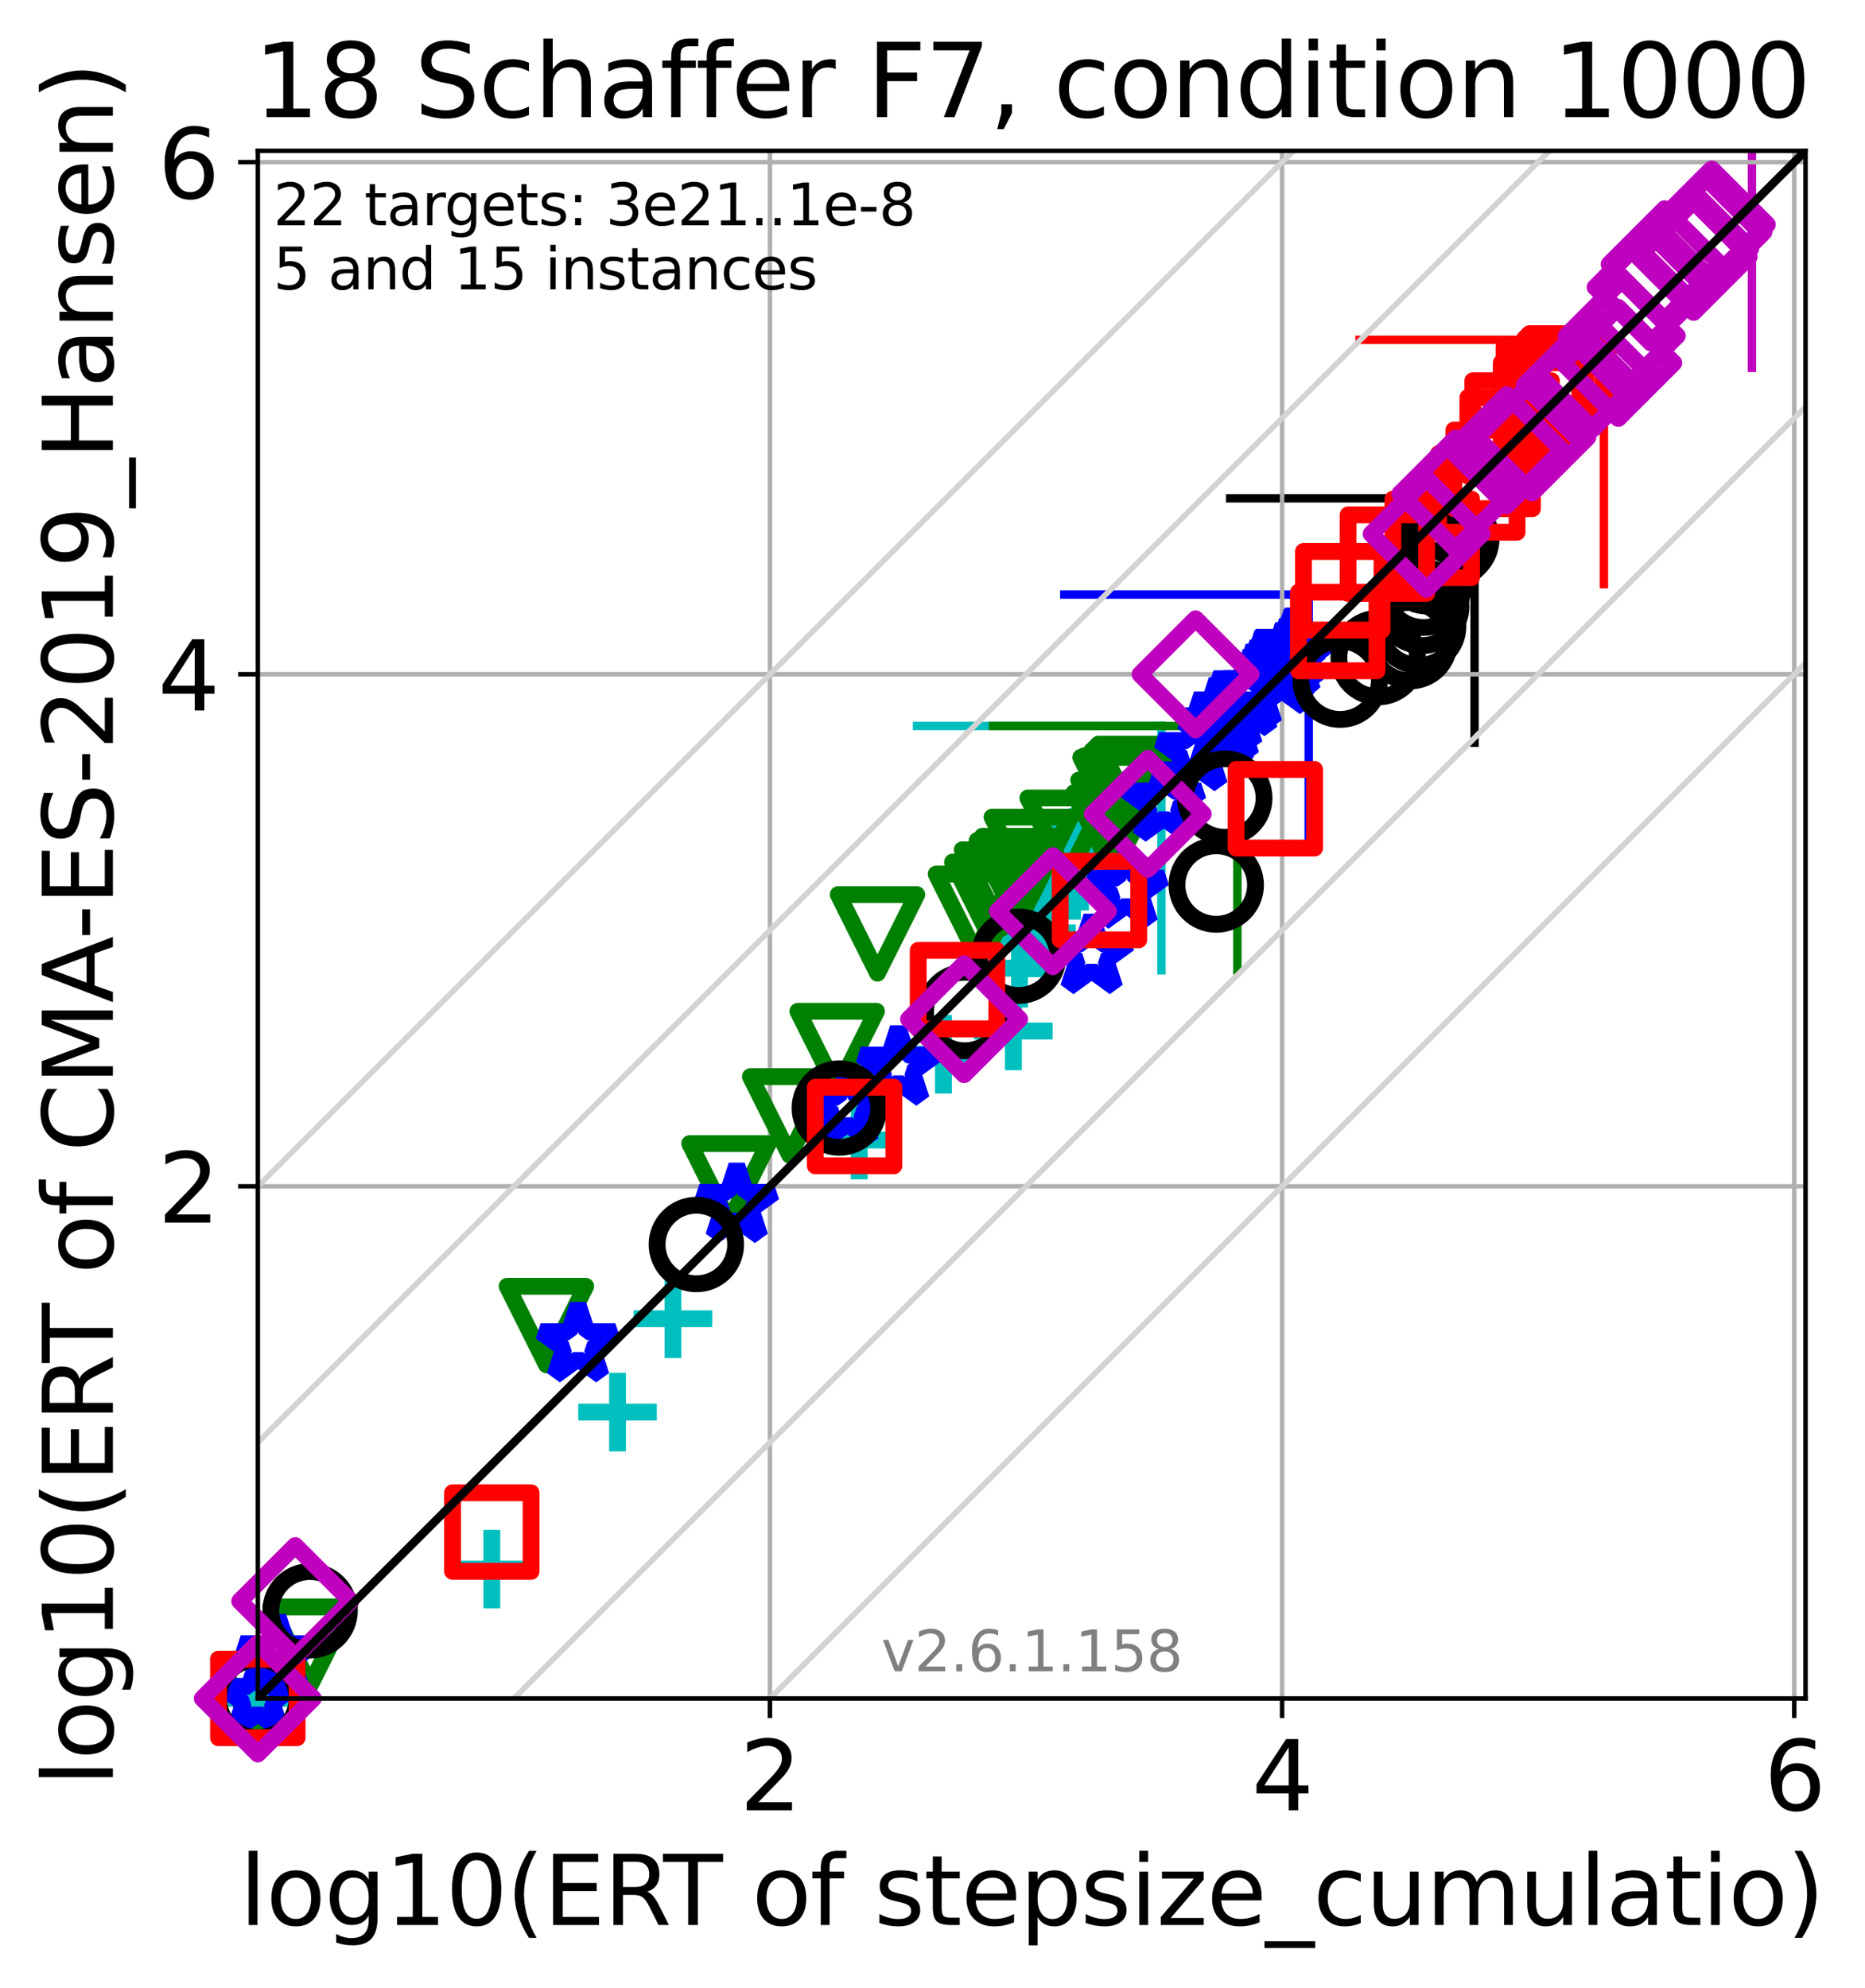 <?xml version="1.0" encoding="utf-8" standalone="no"?>
<!DOCTYPE svg PUBLIC "-//W3C//DTD SVG 1.1//EN"
  "http://www.w3.org/Graphics/SVG/1.1/DTD/svg11.dtd">
<svg xmlns:xlink="http://www.w3.org/1999/xlink" width="332.338pt" height="354.256pt" viewBox="0 0 332.338 354.256" xmlns="http://www.w3.org/2000/svg" version="1.1">
 <defs>
  <style type="text/css">*{stroke-linejoin: round; stroke-linecap: butt}</style>
 </defs>
 <g id="figure_1">
  <g id="patch_1">
   <path d="M 0 354.256 
L 332.338 354.256 
L 332.338 0 
L 0 0 
z
" style="fill: #ffffff"/>
  </g>
  <g id="axes_1">
   <g id="patch_2">
    <path d="M 45.942 302.677 
L 321.742 302.677 
L 321.742 26.877 
L 45.942 26.877 
z
" style="fill: #ffffff"/>
   </g>
   <g id="line2d_1">
    <path d="M 206.959 172.914 
L 206.959 129.371 
" clip-path="url(#p436987ec24)" style="fill: none; stroke: #00bfbf; stroke-width: 1.5; stroke-linecap: square"/>
   </g>
   <g id="line2d_2">
    <path d="M 163.416 129.371 
L 206.959 129.371 
" clip-path="url(#p436987ec24)" style="fill: none; stroke: #00bfbf; stroke-width: 1.5; stroke-linecap: square"/>
   </g>
   <g id="line2d_3">
    <path d="M 220.498 172.918 
L 220.498 129.374 
" clip-path="url(#p436987ec24)" style="fill: none; stroke: #008000; stroke-width: 1.5; stroke-linecap: square"/>
   </g>
   <g id="line2d_4">
    <path d="M 176.955 129.374 
L 220.498 129.374 
" clip-path="url(#p436987ec24)" style="fill: none; stroke: #008000; stroke-width: 1.5; stroke-linecap: square"/>
   </g>
   <g id="line2d_5">
    <path d="M 233.206 149.495 
L 233.206 105.952 
" clip-path="url(#p436987ec24)" style="fill: none; stroke: #0000ff; stroke-width: 1.5; stroke-linecap: square"/>
   </g>
   <g id="line2d_6">
    <path d="M 189.662 105.952 
L 233.206 105.952 
" clip-path="url(#p436987ec24)" style="fill: none; stroke: #0000ff; stroke-width: 1.5; stroke-linecap: square"/>
   </g>
   <g id="line2d_7">
    <path d="M 262.763 132.351 
L 262.763 88.808 
" clip-path="url(#p436987ec24)" style="fill: none; stroke: #000000; stroke-width: 1.5; stroke-linecap: square"/>
   </g>
   <g id="line2d_8">
    <path d="M 219.22 88.808 
L 262.763 88.808 
" clip-path="url(#p436987ec24)" style="fill: none; stroke: #000000; stroke-width: 1.5; stroke-linecap: square"/>
   </g>
   <g id="line2d_9">
    <path d="M 285.812 104.1 
L 285.812 60.557 
" clip-path="url(#p436987ec24)" style="fill: none; stroke: #ff0000; stroke-width: 1.5; stroke-linecap: square"/>
   </g>
   <g id="line2d_10">
    <path d="M 242.268 60.557 
L 285.812 60.557 
" clip-path="url(#p436987ec24)" style="fill: none; stroke: #ff0000; stroke-width: 1.5; stroke-linecap: square"/>
   </g>
   <g id="line2d_11">
    <path d="M 312.189 65.567 
L 312.189 22.023 
" clip-path="url(#p436987ec24)" style="fill: none; stroke: #bf00bf; stroke-width: 1.5; stroke-linecap: square"/>
   </g>
   <g id="line2d_12">
    <path d="M 268.646 22.023 
L 312.189 22.023 
" clip-path="url(#p436987ec24)" style="fill: none; stroke: #bf00bf; stroke-width: 1.5; stroke-linecap: square"/>
   </g>
   <g id="matplotlib.axis_1">
    <g id="xtick_1">
     <g id="line2d_13">
      <path d="M 137.205 302.677 
L 137.205 26.877 
" clip-path="url(#p436987ec24)" style="fill: none; stroke: #b0b0b0; stroke-width: 0.8; stroke-linecap: square"/>
     </g>
     <g id="line2d_14">
      <defs>
       <path id="mbe090b6eaf" d="M 0 0 
L 0 3.5 
" style="stroke: #000000; stroke-width: 0.8"/>
      </defs>
      <g>
       <use xlink:href="#mbe090b6eaf" x="137.205" y="302.677" style="stroke: #000000; stroke-width: 0.8"/>
      </g>
     </g>
     <g id="text_1">
      <!-- 2 -->
      <g transform="translate(131.797 322.595)scale(0.17 -0.17)">
       <defs>
        <path id="DejaVuSans-32" d="M 1228 531 
L 3431 531 
L 3431 0 
L 469 0 
L 469 531 
Q 828 903 1448 1529 
Q 2069 2156 2228 2338 
Q 2531 2678 2651 2914 
Q 2772 3150 2772 3378 
Q 2772 3750 2511 3984 
Q 2250 4219 1831 4219 
Q 1534 4219 1204 4116 
Q 875 4013 500 3803 
L 500 4441 
Q 881 4594 1212 4672 
Q 1544 4750 1819 4750 
Q 2544 4750 2975 4387 
Q 3406 4025 3406 3419 
Q 3406 3131 3298 2873 
Q 3191 2616 2906 2266 
Q 2828 2175 2409 1742 
Q 1991 1309 1228 531 
z
" transform="scale(0.016)"/>
       </defs>
       <use xlink:href="#DejaVuSans-32"/>
      </g>
     </g>
    </g>
    <g id="xtick_2">
     <g id="line2d_15">
      <path d="M 228.467 302.677 
L 228.467 26.877 
" clip-path="url(#p436987ec24)" style="fill: none; stroke: #b0b0b0; stroke-width: 0.8; stroke-linecap: square"/>
     </g>
     <g id="line2d_16">
      <g>
       <use xlink:href="#mbe090b6eaf" x="228.467" y="302.677" style="stroke: #000000; stroke-width: 0.8"/>
      </g>
     </g>
     <g id="text_2">
      <!-- 4 -->
      <g transform="translate(223.059 322.595)scale(0.17 -0.17)">
       <defs>
        <path id="DejaVuSans-34" d="M 2419 4116 
L 825 1625 
L 2419 1625 
L 2419 4116 
z
M 2253 4666 
L 3047 4666 
L 3047 1625 
L 3713 1625 
L 3713 1100 
L 3047 1100 
L 3047 0 
L 2419 0 
L 2419 1100 
L 313 1100 
L 313 1709 
L 2253 4666 
z
" transform="scale(0.016)"/>
       </defs>
       <use xlink:href="#DejaVuSans-34"/>
      </g>
     </g>
    </g>
    <g id="xtick_3">
     <g id="line2d_17">
      <path d="M 319.73 302.677 
L 319.73 26.877 
" clip-path="url(#p436987ec24)" style="fill: none; stroke: #b0b0b0; stroke-width: 0.8; stroke-linecap: square"/>
     </g>
     <g id="line2d_18">
      <g>
       <use xlink:href="#mbe090b6eaf" x="319.73" y="302.677" style="stroke: #000000; stroke-width: 0.8"/>
      </g>
     </g>
     <g id="text_3">
      <!-- 6 -->
      <g transform="translate(314.322 322.595)scale(0.17 -0.17)">
       <defs>
        <path id="DejaVuSans-36" d="M 2113 2584 
Q 1688 2584 1439 2293 
Q 1191 2003 1191 1497 
Q 1191 994 1439 701 
Q 1688 409 2113 409 
Q 2538 409 2786 701 
Q 3034 994 3034 1497 
Q 3034 2003 2786 2293 
Q 2538 2584 2113 2584 
z
M 3366 4563 
L 3366 3988 
Q 3128 4100 2886 4159 
Q 2644 4219 2406 4219 
Q 1781 4219 1451 3797 
Q 1122 3375 1075 2522 
Q 1259 2794 1537 2939 
Q 1816 3084 2150 3084 
Q 2853 3084 3261 2657 
Q 3669 2231 3669 1497 
Q 3669 778 3244 343 
Q 2819 -91 2113 -91 
Q 1303 -91 875 529 
Q 447 1150 447 2328 
Q 447 3434 972 4092 
Q 1497 4750 2381 4750 
Q 2619 4750 2861 4703 
Q 3103 4656 3366 4563 
z
" transform="scale(0.016)"/>
       </defs>
       <use xlink:href="#DejaVuSans-36"/>
      </g>
     </g>
    </g>
    <g id="text_4">
     <!-- log10(ERT of stepsize_cumulatio) -->
     <g transform="translate(42.677 343.047)scale(0.17 -0.17)">
      <defs>
       <path id="DejaVuSans-6c" d="M 603 4863 
L 1178 4863 
L 1178 0 
L 603 0 
L 603 4863 
z
" transform="scale(0.016)"/>
       <path id="DejaVuSans-6f" d="M 1959 3097 
Q 1497 3097 1228 2736 
Q 959 2375 959 1747 
Q 959 1119 1226 758 
Q 1494 397 1959 397 
Q 2419 397 2687 759 
Q 2956 1122 2956 1747 
Q 2956 2369 2687 2733 
Q 2419 3097 1959 3097 
z
M 1959 3584 
Q 2709 3584 3137 3096 
Q 3566 2609 3566 1747 
Q 3566 888 3137 398 
Q 2709 -91 1959 -91 
Q 1206 -91 779 398 
Q 353 888 353 1747 
Q 353 2609 779 3096 
Q 1206 3584 1959 3584 
z
" transform="scale(0.016)"/>
       <path id="DejaVuSans-67" d="M 2906 1791 
Q 2906 2416 2648 2759 
Q 2391 3103 1925 3103 
Q 1463 3103 1205 2759 
Q 947 2416 947 1791 
Q 947 1169 1205 825 
Q 1463 481 1925 481 
Q 2391 481 2648 825 
Q 2906 1169 2906 1791 
z
M 3481 434 
Q 3481 -459 3084 -895 
Q 2688 -1331 1869 -1331 
Q 1566 -1331 1297 -1286 
Q 1028 -1241 775 -1147 
L 775 -588 
Q 1028 -725 1275 -790 
Q 1522 -856 1778 -856 
Q 2344 -856 2625 -561 
Q 2906 -266 2906 331 
L 2906 616 
Q 2728 306 2450 153 
Q 2172 0 1784 0 
Q 1141 0 747 490 
Q 353 981 353 1791 
Q 353 2603 747 3093 
Q 1141 3584 1784 3584 
Q 2172 3584 2450 3431 
Q 2728 3278 2906 2969 
L 2906 3500 
L 3481 3500 
L 3481 434 
z
" transform="scale(0.016)"/>
       <path id="DejaVuSans-31" d="M 794 531 
L 1825 531 
L 1825 4091 
L 703 3866 
L 703 4441 
L 1819 4666 
L 2450 4666 
L 2450 531 
L 3481 531 
L 3481 0 
L 794 0 
L 794 531 
z
" transform="scale(0.016)"/>
       <path id="DejaVuSans-30" d="M 2034 4250 
Q 1547 4250 1301 3770 
Q 1056 3291 1056 2328 
Q 1056 1369 1301 889 
Q 1547 409 2034 409 
Q 2525 409 2770 889 
Q 3016 1369 3016 2328 
Q 3016 3291 2770 3770 
Q 2525 4250 2034 4250 
z
M 2034 4750 
Q 2819 4750 3233 4129 
Q 3647 3509 3647 2328 
Q 3647 1150 3233 529 
Q 2819 -91 2034 -91 
Q 1250 -91 836 529 
Q 422 1150 422 2328 
Q 422 3509 836 4129 
Q 1250 4750 2034 4750 
z
" transform="scale(0.016)"/>
       <path id="DejaVuSans-28" d="M 1984 4856 
Q 1566 4138 1362 3434 
Q 1159 2731 1159 2009 
Q 1159 1288 1364 580 
Q 1569 -128 1984 -844 
L 1484 -844 
Q 1016 -109 783 600 
Q 550 1309 550 2009 
Q 550 2706 781 3412 
Q 1013 4119 1484 4856 
L 1984 4856 
z
" transform="scale(0.016)"/>
       <path id="DejaVuSans-45" d="M 628 4666 
L 3578 4666 
L 3578 4134 
L 1259 4134 
L 1259 2753 
L 3481 2753 
L 3481 2222 
L 1259 2222 
L 1259 531 
L 3634 531 
L 3634 0 
L 628 0 
L 628 4666 
z
" transform="scale(0.016)"/>
       <path id="DejaVuSans-52" d="M 2841 2188 
Q 3044 2119 3236 1894 
Q 3428 1669 3622 1275 
L 4263 0 
L 3584 0 
L 2988 1197 
Q 2756 1666 2539 1819 
Q 2322 1972 1947 1972 
L 1259 1972 
L 1259 0 
L 628 0 
L 628 4666 
L 2053 4666 
Q 2853 4666 3247 4331 
Q 3641 3997 3641 3322 
Q 3641 2881 3436 2590 
Q 3231 2300 2841 2188 
z
M 1259 4147 
L 1259 2491 
L 2053 2491 
Q 2509 2491 2742 2702 
Q 2975 2913 2975 3322 
Q 2975 3731 2742 3939 
Q 2509 4147 2053 4147 
L 1259 4147 
z
" transform="scale(0.016)"/>
       <path id="DejaVuSans-54" d="M -19 4666 
L 3928 4666 
L 3928 4134 
L 2272 4134 
L 2272 0 
L 1638 0 
L 1638 4134 
L -19 4134 
L -19 4666 
z
" transform="scale(0.016)"/>
       <path id="DejaVuSans-20" transform="scale(0.016)"/>
       <path id="DejaVuSans-66" d="M 2375 4863 
L 2375 4384 
L 1825 4384 
Q 1516 4384 1395 4259 
Q 1275 4134 1275 3809 
L 1275 3500 
L 2222 3500 
L 2222 3053 
L 1275 3053 
L 1275 0 
L 697 0 
L 697 3053 
L 147 3053 
L 147 3500 
L 697 3500 
L 697 3744 
Q 697 4328 969 4595 
Q 1241 4863 1831 4863 
L 2375 4863 
z
" transform="scale(0.016)"/>
       <path id="DejaVuSans-73" d="M 2834 3397 
L 2834 2853 
Q 2591 2978 2328 3040 
Q 2066 3103 1784 3103 
Q 1356 3103 1142 2972 
Q 928 2841 928 2578 
Q 928 2378 1081 2264 
Q 1234 2150 1697 2047 
L 1894 2003 
Q 2506 1872 2764 1633 
Q 3022 1394 3022 966 
Q 3022 478 2636 193 
Q 2250 -91 1575 -91 
Q 1294 -91 989 -36 
Q 684 19 347 128 
L 347 722 
Q 666 556 975 473 
Q 1284 391 1588 391 
Q 1994 391 2212 530 
Q 2431 669 2431 922 
Q 2431 1156 2273 1281 
Q 2116 1406 1581 1522 
L 1381 1569 
Q 847 1681 609 1914 
Q 372 2147 372 2553 
Q 372 3047 722 3315 
Q 1072 3584 1716 3584 
Q 2034 3584 2315 3537 
Q 2597 3491 2834 3397 
z
" transform="scale(0.016)"/>
       <path id="DejaVuSans-74" d="M 1172 4494 
L 1172 3500 
L 2356 3500 
L 2356 3053 
L 1172 3053 
L 1172 1153 
Q 1172 725 1289 603 
Q 1406 481 1766 481 
L 2356 481 
L 2356 0 
L 1766 0 
Q 1100 0 847 248 
Q 594 497 594 1153 
L 594 3053 
L 172 3053 
L 172 3500 
L 594 3500 
L 594 4494 
L 1172 4494 
z
" transform="scale(0.016)"/>
       <path id="DejaVuSans-65" d="M 3597 1894 
L 3597 1613 
L 953 1613 
Q 991 1019 1311 708 
Q 1631 397 2203 397 
Q 2534 397 2845 478 
Q 3156 559 3463 722 
L 3463 178 
Q 3153 47 2828 -22 
Q 2503 -91 2169 -91 
Q 1331 -91 842 396 
Q 353 884 353 1716 
Q 353 2575 817 3079 
Q 1281 3584 2069 3584 
Q 2775 3584 3186 3129 
Q 3597 2675 3597 1894 
z
M 3022 2063 
Q 3016 2534 2758 2815 
Q 2500 3097 2075 3097 
Q 1594 3097 1305 2825 
Q 1016 2553 972 2059 
L 3022 2063 
z
" transform="scale(0.016)"/>
       <path id="DejaVuSans-70" d="M 1159 525 
L 1159 -1331 
L 581 -1331 
L 581 3500 
L 1159 3500 
L 1159 2969 
Q 1341 3281 1617 3432 
Q 1894 3584 2278 3584 
Q 2916 3584 3314 3078 
Q 3713 2572 3713 1747 
Q 3713 922 3314 415 
Q 2916 -91 2278 -91 
Q 1894 -91 1617 61 
Q 1341 213 1159 525 
z
M 3116 1747 
Q 3116 2381 2855 2742 
Q 2594 3103 2138 3103 
Q 1681 3103 1420 2742 
Q 1159 2381 1159 1747 
Q 1159 1113 1420 752 
Q 1681 391 2138 391 
Q 2594 391 2855 752 
Q 3116 1113 3116 1747 
z
" transform="scale(0.016)"/>
       <path id="DejaVuSans-69" d="M 603 3500 
L 1178 3500 
L 1178 0 
L 603 0 
L 603 3500 
z
M 603 4863 
L 1178 4863 
L 1178 4134 
L 603 4134 
L 603 4863 
z
" transform="scale(0.016)"/>
       <path id="DejaVuSans-7a" d="M 353 3500 
L 3084 3500 
L 3084 2975 
L 922 459 
L 3084 459 
L 3084 0 
L 275 0 
L 275 525 
L 2438 3041 
L 353 3041 
L 353 3500 
z
" transform="scale(0.016)"/>
       <path id="DejaVuSans-5f" d="M 3263 -1063 
L 3263 -1509 
L -63 -1509 
L -63 -1063 
L 3263 -1063 
z
" transform="scale(0.016)"/>
       <path id="DejaVuSans-63" d="M 3122 3366 
L 3122 2828 
Q 2878 2963 2633 3030 
Q 2388 3097 2138 3097 
Q 1578 3097 1268 2742 
Q 959 2388 959 1747 
Q 959 1106 1268 751 
Q 1578 397 2138 397 
Q 2388 397 2633 464 
Q 2878 531 3122 666 
L 3122 134 
Q 2881 22 2623 -34 
Q 2366 -91 2075 -91 
Q 1284 -91 818 406 
Q 353 903 353 1747 
Q 353 2603 823 3093 
Q 1294 3584 2113 3584 
Q 2378 3584 2631 3529 
Q 2884 3475 3122 3366 
z
" transform="scale(0.016)"/>
       <path id="DejaVuSans-75" d="M 544 1381 
L 544 3500 
L 1119 3500 
L 1119 1403 
Q 1119 906 1312 657 
Q 1506 409 1894 409 
Q 2359 409 2629 706 
Q 2900 1003 2900 1516 
L 2900 3500 
L 3475 3500 
L 3475 0 
L 2900 0 
L 2900 538 
Q 2691 219 2414 64 
Q 2138 -91 1772 -91 
Q 1169 -91 856 284 
Q 544 659 544 1381 
z
M 1991 3584 
L 1991 3584 
z
" transform="scale(0.016)"/>
       <path id="DejaVuSans-6d" d="M 3328 2828 
Q 3544 3216 3844 3400 
Q 4144 3584 4550 3584 
Q 5097 3584 5394 3201 
Q 5691 2819 5691 2113 
L 5691 0 
L 5113 0 
L 5113 2094 
Q 5113 2597 4934 2840 
Q 4756 3084 4391 3084 
Q 3944 3084 3684 2787 
Q 3425 2491 3425 1978 
L 3425 0 
L 2847 0 
L 2847 2094 
Q 2847 2600 2669 2842 
Q 2491 3084 2119 3084 
Q 1678 3084 1418 2786 
Q 1159 2488 1159 1978 
L 1159 0 
L 581 0 
L 581 3500 
L 1159 3500 
L 1159 2956 
Q 1356 3278 1631 3431 
Q 1906 3584 2284 3584 
Q 2666 3584 2933 3390 
Q 3200 3197 3328 2828 
z
" transform="scale(0.016)"/>
       <path id="DejaVuSans-61" d="M 2194 1759 
Q 1497 1759 1228 1600 
Q 959 1441 959 1056 
Q 959 750 1161 570 
Q 1363 391 1709 391 
Q 2188 391 2477 730 
Q 2766 1069 2766 1631 
L 2766 1759 
L 2194 1759 
z
M 3341 1997 
L 3341 0 
L 2766 0 
L 2766 531 
Q 2569 213 2275 61 
Q 1981 -91 1556 -91 
Q 1019 -91 701 211 
Q 384 513 384 1019 
Q 384 1609 779 1909 
Q 1175 2209 1959 2209 
L 2766 2209 
L 2766 2266 
Q 2766 2663 2505 2880 
Q 2244 3097 1772 3097 
Q 1472 3097 1187 3025 
Q 903 2953 641 2809 
L 641 3341 
Q 956 3463 1253 3523 
Q 1550 3584 1831 3584 
Q 2591 3584 2966 3190 
Q 3341 2797 3341 1997 
z
" transform="scale(0.016)"/>
       <path id="DejaVuSans-29" d="M 513 4856 
L 1013 4856 
Q 1481 4119 1714 3412 
Q 1947 2706 1947 2009 
Q 1947 1309 1714 600 
Q 1481 -109 1013 -844 
L 513 -844 
Q 928 -128 1133 580 
Q 1338 1288 1338 2009 
Q 1338 2731 1133 3434 
Q 928 4138 513 4856 
z
" transform="scale(0.016)"/>
      </defs>
      <use xlink:href="#DejaVuSans-6c"/>
      <use xlink:href="#DejaVuSans-6f" x="27.783"/>
      <use xlink:href="#DejaVuSans-67" x="88.965"/>
      <use xlink:href="#DejaVuSans-31" x="152.441"/>
      <use xlink:href="#DejaVuSans-30" x="216.064"/>
      <use xlink:href="#DejaVuSans-28" x="279.688"/>
      <use xlink:href="#DejaVuSans-45" x="318.701"/>
      <use xlink:href="#DejaVuSans-52" x="381.885"/>
      <use xlink:href="#DejaVuSans-54" x="444.117"/>
      <use xlink:href="#DejaVuSans-20" x="505.201"/>
      <use xlink:href="#DejaVuSans-6f" x="536.988"/>
      <use xlink:href="#DejaVuSans-66" x="598.17"/>
      <use xlink:href="#DejaVuSans-20" x="633.375"/>
      <use xlink:href="#DejaVuSans-73" x="665.162"/>
      <use xlink:href="#DejaVuSans-74" x="717.262"/>
      <use xlink:href="#DejaVuSans-65" x="756.471"/>
      <use xlink:href="#DejaVuSans-70" x="817.994"/>
      <use xlink:href="#DejaVuSans-73" x="881.471"/>
      <use xlink:href="#DejaVuSans-69" x="933.57"/>
      <use xlink:href="#DejaVuSans-7a" x="961.354"/>
      <use xlink:href="#DejaVuSans-65" x="1013.844"/>
      <use xlink:href="#DejaVuSans-5f" x="1075.367"/>
      <use xlink:href="#DejaVuSans-63" x="1125.367"/>
      <use xlink:href="#DejaVuSans-75" x="1180.348"/>
      <use xlink:href="#DejaVuSans-6d" x="1243.727"/>
      <use xlink:href="#DejaVuSans-75" x="1341.139"/>
      <use xlink:href="#DejaVuSans-6c" x="1404.518"/>
      <use xlink:href="#DejaVuSans-61" x="1432.301"/>
      <use xlink:href="#DejaVuSans-74" x="1493.58"/>
      <use xlink:href="#DejaVuSans-69" x="1532.789"/>
      <use xlink:href="#DejaVuSans-6f" x="1560.572"/>
      <use xlink:href="#DejaVuSans-29" x="1621.754"/>
     </g>
    </g>
   </g>
   <g id="matplotlib.axis_2">
    <g id="ytick_1">
     <g id="line2d_19">
      <path d="M 45.942 211.414 
L 321.742 211.414 
" clip-path="url(#p436987ec24)" style="fill: none; stroke: #b0b0b0; stroke-width: 0.8; stroke-linecap: square"/>
     </g>
     <g id="line2d_20">
      <defs>
       <path id="m5b5c716757" d="M 0 0 
L -3.5 0 
" style="stroke: #000000; stroke-width: 0.8"/>
      </defs>
      <g>
       <use xlink:href="#m5b5c716757" x="45.942" y="211.414" style="stroke: #000000; stroke-width: 0.8"/>
      </g>
     </g>
     <g id="text_5">
      <!-- 2 -->
      <g transform="translate(28.126 217.873)scale(0.17 -0.17)">
       <use xlink:href="#DejaVuSans-32"/>
      </g>
     </g>
    </g>
    <g id="ytick_2">
     <g id="line2d_21">
      <path d="M 45.942 120.152 
L 321.742 120.152 
" clip-path="url(#p436987ec24)" style="fill: none; stroke: #b0b0b0; stroke-width: 0.8; stroke-linecap: square"/>
     </g>
     <g id="line2d_22">
      <g>
       <use xlink:href="#m5b5c716757" x="45.942" y="120.152" style="stroke: #000000; stroke-width: 0.8"/>
      </g>
     </g>
     <g id="text_6">
      <!-- 4 -->
      <g transform="translate(28.126 126.61)scale(0.17 -0.17)">
       <use xlink:href="#DejaVuSans-34"/>
      </g>
     </g>
    </g>
    <g id="ytick_3">
     <g id="line2d_23">
      <path d="M 45.942 28.889 
L 321.742 28.889 
" clip-path="url(#p436987ec24)" style="fill: none; stroke: #b0b0b0; stroke-width: 0.8; stroke-linecap: square"/>
     </g>
     <g id="line2d_24">
      <g>
       <use xlink:href="#m5b5c716757" x="45.942" y="28.889" style="stroke: #000000; stroke-width: 0.8"/>
      </g>
     </g>
     <g id="text_7">
      <!-- 6 -->
      <g transform="translate(28.126 35.348)scale(0.17 -0.17)">
       <use xlink:href="#DejaVuSans-36"/>
      </g>
     </g>
    </g>
    <g id="text_8">
     <!-- log10(ERT of CMA-ES-2019_Hansen) -->
     <g transform="translate(20.117 318.342)rotate(-90)scale(0.17 -0.17)">
      <defs>
       <path id="DejaVuSans-43" d="M 4122 4306 
L 4122 3641 
Q 3803 3938 3442 4084 
Q 3081 4231 2675 4231 
Q 1875 4231 1450 3742 
Q 1025 3253 1025 2328 
Q 1025 1406 1450 917 
Q 1875 428 2675 428 
Q 3081 428 3442 575 
Q 3803 722 4122 1019 
L 4122 359 
Q 3791 134 3420 21 
Q 3050 -91 2638 -91 
Q 1578 -91 968 557 
Q 359 1206 359 2328 
Q 359 3453 968 4101 
Q 1578 4750 2638 4750 
Q 3056 4750 3426 4639 
Q 3797 4528 4122 4306 
z
" transform="scale(0.016)"/>
       <path id="DejaVuSans-4d" d="M 628 4666 
L 1569 4666 
L 2759 1491 
L 3956 4666 
L 4897 4666 
L 4897 0 
L 4281 0 
L 4281 4097 
L 3078 897 
L 2444 897 
L 1241 4097 
L 1241 0 
L 628 0 
L 628 4666 
z
" transform="scale(0.016)"/>
       <path id="DejaVuSans-41" d="M 2188 4044 
L 1331 1722 
L 3047 1722 
L 2188 4044 
z
M 1831 4666 
L 2547 4666 
L 4325 0 
L 3669 0 
L 3244 1197 
L 1141 1197 
L 716 0 
L 50 0 
L 1831 4666 
z
" transform="scale(0.016)"/>
       <path id="DejaVuSans-2d" d="M 313 2009 
L 1997 2009 
L 1997 1497 
L 313 1497 
L 313 2009 
z
" transform="scale(0.016)"/>
       <path id="DejaVuSans-53" d="M 3425 4513 
L 3425 3897 
Q 3066 4069 2747 4153 
Q 2428 4238 2131 4238 
Q 1616 4238 1336 4038 
Q 1056 3838 1056 3469 
Q 1056 3159 1242 3001 
Q 1428 2844 1947 2747 
L 2328 2669 
Q 3034 2534 3370 2195 
Q 3706 1856 3706 1288 
Q 3706 609 3251 259 
Q 2797 -91 1919 -91 
Q 1588 -91 1214 -16 
Q 841 59 441 206 
L 441 856 
Q 825 641 1194 531 
Q 1563 422 1919 422 
Q 2459 422 2753 634 
Q 3047 847 3047 1241 
Q 3047 1584 2836 1778 
Q 2625 1972 2144 2069 
L 1759 2144 
Q 1053 2284 737 2584 
Q 422 2884 422 3419 
Q 422 4038 858 4394 
Q 1294 4750 2059 4750 
Q 2388 4750 2728 4690 
Q 3069 4631 3425 4513 
z
" transform="scale(0.016)"/>
       <path id="DejaVuSans-39" d="M 703 97 
L 703 672 
Q 941 559 1184 500 
Q 1428 441 1663 441 
Q 2288 441 2617 861 
Q 2947 1281 2994 2138 
Q 2813 1869 2534 1725 
Q 2256 1581 1919 1581 
Q 1219 1581 811 2004 
Q 403 2428 403 3163 
Q 403 3881 828 4315 
Q 1253 4750 1959 4750 
Q 2769 4750 3195 4129 
Q 3622 3509 3622 2328 
Q 3622 1225 3098 567 
Q 2575 -91 1691 -91 
Q 1453 -91 1209 -44 
Q 966 3 703 97 
z
M 1959 2075 
Q 2384 2075 2632 2365 
Q 2881 2656 2881 3163 
Q 2881 3666 2632 3958 
Q 2384 4250 1959 4250 
Q 1534 4250 1286 3958 
Q 1038 3666 1038 3163 
Q 1038 2656 1286 2365 
Q 1534 2075 1959 2075 
z
" transform="scale(0.016)"/>
       <path id="DejaVuSans-48" d="M 628 4666 
L 1259 4666 
L 1259 2753 
L 3553 2753 
L 3553 4666 
L 4184 4666 
L 4184 0 
L 3553 0 
L 3553 2222 
L 1259 2222 
L 1259 0 
L 628 0 
L 628 4666 
z
" transform="scale(0.016)"/>
       <path id="DejaVuSans-6e" d="M 3513 2113 
L 3513 0 
L 2938 0 
L 2938 2094 
Q 2938 2591 2744 2837 
Q 2550 3084 2163 3084 
Q 1697 3084 1428 2787 
Q 1159 2491 1159 1978 
L 1159 0 
L 581 0 
L 581 3500 
L 1159 3500 
L 1159 2956 
Q 1366 3272 1645 3428 
Q 1925 3584 2291 3584 
Q 2894 3584 3203 3211 
Q 3513 2838 3513 2113 
z
" transform="scale(0.016)"/>
      </defs>
      <use xlink:href="#DejaVuSans-6c"/>
      <use xlink:href="#DejaVuSans-6f" x="27.783"/>
      <use xlink:href="#DejaVuSans-67" x="88.965"/>
      <use xlink:href="#DejaVuSans-31" x="152.441"/>
      <use xlink:href="#DejaVuSans-30" x="216.064"/>
      <use xlink:href="#DejaVuSans-28" x="279.688"/>
      <use xlink:href="#DejaVuSans-45" x="318.701"/>
      <use xlink:href="#DejaVuSans-52" x="381.885"/>
      <use xlink:href="#DejaVuSans-54" x="444.117"/>
      <use xlink:href="#DejaVuSans-20" x="505.201"/>
      <use xlink:href="#DejaVuSans-6f" x="536.988"/>
      <use xlink:href="#DejaVuSans-66" x="598.17"/>
      <use xlink:href="#DejaVuSans-20" x="633.375"/>
      <use xlink:href="#DejaVuSans-43" x="665.162"/>
      <use xlink:href="#DejaVuSans-4d" x="734.986"/>
      <use xlink:href="#DejaVuSans-41" x="821.266"/>
      <use xlink:href="#DejaVuSans-2d" x="887.424"/>
      <use xlink:href="#DejaVuSans-45" x="923.508"/>
      <use xlink:href="#DejaVuSans-53" x="986.691"/>
      <use xlink:href="#DejaVuSans-2d" x="1050.168"/>
      <use xlink:href="#DejaVuSans-32" x="1086.252"/>
      <use xlink:href="#DejaVuSans-30" x="1149.875"/>
      <use xlink:href="#DejaVuSans-31" x="1213.498"/>
      <use xlink:href="#DejaVuSans-39" x="1277.121"/>
      <use xlink:href="#DejaVuSans-5f" x="1340.744"/>
      <use xlink:href="#DejaVuSans-48" x="1390.744"/>
      <use xlink:href="#DejaVuSans-61" x="1465.939"/>
      <use xlink:href="#DejaVuSans-6e" x="1527.219"/>
      <use xlink:href="#DejaVuSans-73" x="1590.598"/>
      <use xlink:href="#DejaVuSans-65" x="1642.697"/>
      <use xlink:href="#DejaVuSans-6e" x="1704.221"/>
      <use xlink:href="#DejaVuSans-29" x="1767.6"/>
     </g>
    </g>
   </g>
   <g id="line2d_25">
    <defs>
     <path id="macccc2f584" d="M -7 0 
L 7 0 
M 0 7 
L 0 -7 
" style="stroke: #00bfbf; stroke-width: 3"/>
    </defs>
    <g>
     <use xlink:href="#macccc2f584" x="45.942" y="302.677" style="fill-opacity: 0; stroke: #00bfbf; stroke-width: 3"/>
     <use xlink:href="#macccc2f584" x="87.64" y="279.626" style="fill-opacity: 0; stroke: #00bfbf; stroke-width: 3"/>
     <use xlink:href="#macccc2f584" x="110.046" y="251.644" style="fill-opacity: 0; stroke: #00bfbf; stroke-width: 3"/>
     <use xlink:href="#macccc2f584" x="119.918" y="235.012" style="fill-opacity: 0; stroke: #00bfbf; stroke-width: 3"/>
     <use xlink:href="#macccc2f584" x="153.116" y="203.16" style="fill-opacity: 0; stroke: #00bfbf; stroke-width: 3"/>
     <use xlink:href="#macccc2f584" x="168.116" y="187.874" style="fill-opacity: 0; stroke: #00bfbf; stroke-width: 3"/>
     <use xlink:href="#macccc2f584" x="180.58" y="183.728" style="fill-opacity: 0; stroke: #00bfbf; stroke-width: 3"/>
     <use xlink:href="#macccc2f584" x="181.665" y="172.542" style="fill-opacity: 0; stroke: #00bfbf; stroke-width: 3"/>
     <use xlink:href="#macccc2f584" x="184.114" y="167.132" style="fill-opacity: 0; stroke: #00bfbf; stroke-width: 3"/>
     <use xlink:href="#macccc2f584" x="184.692" y="166.231" style="fill-opacity: 0; stroke: #00bfbf; stroke-width: 3"/>
     <use xlink:href="#macccc2f584" x="185.613" y="162.378" style="fill-opacity: 0; stroke: #00bfbf; stroke-width: 3"/>
     <use xlink:href="#macccc2f584" x="187.045" y="160.751" style="fill-opacity: 0; stroke: #00bfbf; stroke-width: 3"/>
     <use xlink:href="#macccc2f584" x="188.154" y="158.606" style="fill-opacity: 0; stroke: #00bfbf; stroke-width: 3"/>
     <use xlink:href="#macccc2f584" x="188.58" y="157.076" style="fill-opacity: 0; stroke: #00bfbf; stroke-width: 3"/>
     <use xlink:href="#macccc2f584" x="190.158" y="151.844" style="fill-opacity: 0; stroke: #00bfbf; stroke-width: 3"/>
     <use xlink:href="#macccc2f584" x="194.189" y="148.201" style="fill-opacity: 0; stroke: #00bfbf; stroke-width: 3"/>
     <use xlink:href="#macccc2f584" x="195.094" y="147.651" style="fill-opacity: 0; stroke: #00bfbf; stroke-width: 3"/>
     <use xlink:href="#macccc2f584" x="195.42" y="147.279" style="fill-opacity: 0; stroke: #00bfbf; stroke-width: 3"/>
     <use xlink:href="#macccc2f584" x="196.614" y="146.354" style="fill-opacity: 0; stroke: #00bfbf; stroke-width: 3"/>
     <use xlink:href="#macccc2f584" x="197.008" y="145.903" style="fill-opacity: 0; stroke: #00bfbf; stroke-width: 3"/>
     <use xlink:href="#macccc2f584" x="197.564" y="145.485" style="fill-opacity: 0; stroke: #00bfbf; stroke-width: 3"/>
     <use xlink:href="#macccc2f584" x="197.911" y="145.158" style="fill-opacity: 0; stroke: #00bfbf; stroke-width: 3"/>
    </g>
   </g>
   <g id="line2d_26">
    <defs>
     <path id="m5628cba343" d="M -0 7 
L 7 -7 
L -7 -7 
z
" style="stroke: #008000; stroke-width: 3; stroke-linejoin: miter"/>
    </defs>
    <g>
     <use xlink:href="#m5628cba343" x="45.942" y="302.677" style="fill-opacity: 0; stroke: #008000; stroke-width: 3; stroke-linejoin: miter"/>
     <use xlink:href="#m5628cba343" x="55.256" y="293.363" style="fill-opacity: 0; stroke: #008000; stroke-width: 3; stroke-linejoin: miter"/>
     <use xlink:href="#m5628cba343" x="97.373" y="236.221" style="fill-opacity: 0; stroke: #008000; stroke-width: 3; stroke-linejoin: miter"/>
     <use xlink:href="#m5628cba343" x="129.908" y="210.79" style="fill-opacity: 0; stroke: #008000; stroke-width: 3; stroke-linejoin: miter"/>
     <use xlink:href="#m5628cba343" x="140.718" y="198.862" style="fill-opacity: 0; stroke: #008000; stroke-width: 3; stroke-linejoin: miter"/>
     <use xlink:href="#m5628cba343" x="149.181" y="187.217" style="fill-opacity: 0; stroke: #008000; stroke-width: 3; stroke-linejoin: miter"/>
     <use xlink:href="#m5628cba343" x="156.368" y="166.419" style="fill-opacity: 0; stroke: #008000; stroke-width: 3; stroke-linejoin: miter"/>
     <use xlink:href="#m5628cba343" x="173.824" y="162.759" style="fill-opacity: 0; stroke: #008000; stroke-width: 3; stroke-linejoin: miter"/>
     <use xlink:href="#m5628cba343" x="176.74" y="160.628" style="fill-opacity: 0; stroke: #008000; stroke-width: 3; stroke-linejoin: miter"/>
     <use xlink:href="#m5628cba343" x="178.463" y="158.443" style="fill-opacity: 0; stroke: #008000; stroke-width: 3; stroke-linejoin: miter"/>
     <use xlink:href="#m5628cba343" x="181.132" y="156.781" style="fill-opacity: 0; stroke: #008000; stroke-width: 3; stroke-linejoin: miter"/>
     <use xlink:href="#m5628cba343" x="182.056" y="156.029" style="fill-opacity: 0; stroke: #008000; stroke-width: 3; stroke-linejoin: miter"/>
     <use xlink:href="#m5628cba343" x="183.78" y="152.618" style="fill-opacity: 0; stroke: #008000; stroke-width: 3; stroke-linejoin: miter"/>
     <use xlink:href="#m5628cba343" x="190.164" y="149.206" style="fill-opacity: 0; stroke: #008000; stroke-width: 3; stroke-linejoin: miter"/>
     <use xlink:href="#m5628cba343" x="198.364" y="148.271" style="fill-opacity: 0; stroke: #008000; stroke-width: 3; stroke-linejoin: miter"/>
     <use xlink:href="#m5628cba343" x="199.223" y="146.018" style="fill-opacity: 0; stroke: #008000; stroke-width: 3; stroke-linejoin: miter"/>
     <use xlink:href="#m5628cba343" x="199.582" y="141.974" style="fill-opacity: 0; stroke: #008000; stroke-width: 3; stroke-linejoin: miter"/>
     <use xlink:href="#m5628cba343" x="200.179" y="141.69" style="fill-opacity: 0; stroke: #008000; stroke-width: 3; stroke-linejoin: miter"/>
     <use xlink:href="#m5628cba343" x="201.571" y="140.748" style="fill-opacity: 0; stroke: #008000; stroke-width: 3; stroke-linejoin: miter"/>
     <use xlink:href="#m5628cba343" x="202.1" y="140.251" style="fill-opacity: 0; stroke: #008000; stroke-width: 3; stroke-linejoin: miter"/>
     <use xlink:href="#m5628cba343" x="202.515" y="139.855" style="fill-opacity: 0; stroke: #008000; stroke-width: 3; stroke-linejoin: miter"/>
     <use xlink:href="#m5628cba343" x="202.739" y="139.613" style="fill-opacity: 0; stroke: #008000; stroke-width: 3; stroke-linejoin: miter"/>
    </g>
   </g>
   <g id="line2d_27">
    <defs>
     <path id="mfa015d7c4c" d="M 0 -7 
L -1.572 -2.163 
L -6.657 -2.163 
L -2.543 0.826 
L -4.114 5.663 
L -0 2.674 
L 4.114 5.663 
L 2.543 0.826 
L 6.657 -2.163 
L 1.572 -2.163 
z
" style="stroke: #0000ff; stroke-width: 3; stroke-linejoin: bevel"/>
    </defs>
    <g>
     <use xlink:href="#mfa015d7c4c" x="45.942" y="302.677" style="fill-opacity: 0; stroke: #0000ff; stroke-width: 3; stroke-linejoin: bevel"/>
     <use xlink:href="#mfa015d7c4c" x="49.555" y="295.087" style="fill-opacity: 0; stroke: #0000ff; stroke-width: 3; stroke-linejoin: bevel"/>
     <use xlink:href="#mfa015d7c4c" x="103" y="239.477" style="fill-opacity: 0; stroke: #0000ff; stroke-width: 3; stroke-linejoin: bevel"/>
     <use xlink:href="#mfa015d7c4c" x="131.291" y="214.651" style="fill-opacity: 0; stroke: #0000ff; stroke-width: 3; stroke-linejoin: bevel"/>
     <use xlink:href="#mfa015d7c4c" x="151" y="197.645" style="fill-opacity: 0; stroke: #0000ff; stroke-width: 3; stroke-linejoin: bevel"/>
     <use xlink:href="#mfa015d7c4c" x="160.056" y="190.178" style="fill-opacity: 0; stroke: #0000ff; stroke-width: 3; stroke-linejoin: bevel"/>
     <use xlink:href="#mfa015d7c4c" x="194.526" y="170.293" style="fill-opacity: 0; stroke: #0000ff; stroke-width: 3; stroke-linejoin: bevel"/>
     <use xlink:href="#mfa015d7c4c" x="200.762" y="158.638" style="fill-opacity: 0; stroke: #0000ff; stroke-width: 3; stroke-linejoin: bevel"/>
     <use xlink:href="#mfa015d7c4c" x="207.385" y="143.128" style="fill-opacity: 0; stroke: #0000ff; stroke-width: 3; stroke-linejoin: bevel"/>
     <use xlink:href="#mfa015d7c4c" x="213.193" y="134.137" style="fill-opacity: 0; stroke: #0000ff; stroke-width: 3; stroke-linejoin: bevel"/>
     <use xlink:href="#mfa015d7c4c" x="217.342" y="130.806" style="fill-opacity: 0; stroke: #0000ff; stroke-width: 3; stroke-linejoin: bevel"/>
     <use xlink:href="#mfa015d7c4c" x="217.913" y="129.719" style="fill-opacity: 0; stroke: #0000ff; stroke-width: 3; stroke-linejoin: bevel"/>
     <use xlink:href="#mfa015d7c4c" x="218.803" y="128.816" style="fill-opacity: 0; stroke: #0000ff; stroke-width: 3; stroke-linejoin: bevel"/>
     <use xlink:href="#mfa015d7c4c" x="219.416" y="126.889" style="fill-opacity: 0; stroke: #0000ff; stroke-width: 3; stroke-linejoin: bevel"/>
     <use xlink:href="#mfa015d7c4c" x="222.077" y="124.325" style="fill-opacity: 0; stroke: #0000ff; stroke-width: 3; stroke-linejoin: bevel"/>
     <use xlink:href="#mfa015d7c4c" x="222.898" y="123.117" style="fill-opacity: 0; stroke: #0000ff; stroke-width: 3; stroke-linejoin: bevel"/>
     <use xlink:href="#mfa015d7c4c" x="228.401" y="120.384" style="fill-opacity: 0; stroke: #0000ff; stroke-width: 3; stroke-linejoin: bevel"/>
     <use xlink:href="#mfa015d7c4c" x="228.656" y="118.36" style="fill-opacity: 0; stroke: #0000ff; stroke-width: 3; stroke-linejoin: bevel"/>
     <use xlink:href="#mfa015d7c4c" x="229.356" y="117.647" style="fill-opacity: 0; stroke: #0000ff; stroke-width: 3; stroke-linejoin: bevel"/>
     <use xlink:href="#mfa015d7c4c" x="229.775" y="117.271" style="fill-opacity: 0; stroke: #0000ff; stroke-width: 3; stroke-linejoin: bevel"/>
     <use xlink:href="#mfa015d7c4c" x="230.213" y="115.959" style="fill-opacity: 0; stroke: #0000ff; stroke-width: 3; stroke-linejoin: bevel"/>
     <use xlink:href="#mfa015d7c4c" x="230.42" y="115.734" style="fill-opacity: 0; stroke: #0000ff; stroke-width: 3; stroke-linejoin: bevel"/>
    </g>
   </g>
   <g id="line2d_28">
    <defs>
     <path id="m92f6bf04dc" d="M 0 7 
C 1.856 7 3.637 6.262 4.95 4.95 
C 6.262 3.637 7 1.856 7 0 
C 7 -1.856 6.262 -3.637 4.95 -4.95 
C 3.637 -6.262 1.856 -7 0 -7 
C -1.856 -7 -3.637 -6.262 -4.95 -4.95 
C -6.262 -3.637 -7 -1.856 -7 0 
C -7 1.856 -6.262 3.637 -4.95 4.95 
C -3.637 6.262 -1.856 7 0 7 
z
" style="stroke: #000000; stroke-width: 3"/>
    </defs>
    <g>
     <use xlink:href="#m92f6bf04dc" x="45.942" y="302.677" style="fill-opacity: 0; stroke: #000000; stroke-width: 3"/>
     <use xlink:href="#m92f6bf04dc" x="55.256" y="287.052" style="fill-opacity: 0; stroke: #000000; stroke-width: 3"/>
     <use xlink:href="#m92f6bf04dc" x="124.092" y="221.781" style="fill-opacity: 0; stroke: #000000; stroke-width: 3"/>
     <use xlink:href="#m92f6bf04dc" x="149.567" y="197.461" style="fill-opacity: 0; stroke: #000000; stroke-width: 3"/>
     <use xlink:href="#m92f6bf04dc" x="171.931" y="180.252" style="fill-opacity: 0; stroke: #000000; stroke-width: 3"/>
     <use xlink:href="#m92f6bf04dc" x="181.513" y="170.403" style="fill-opacity: 0; stroke: #000000; stroke-width: 3"/>
     <use xlink:href="#m92f6bf04dc" x="216.729" y="157.715" style="fill-opacity: 0; stroke: #000000; stroke-width: 3"/>
     <use xlink:href="#m92f6bf04dc" x="218.253" y="142.219" style="fill-opacity: 0; stroke: #000000; stroke-width: 3"/>
     <use xlink:href="#m92f6bf04dc" x="238.81" y="121.209" style="fill-opacity: 0; stroke: #000000; stroke-width: 3"/>
     <use xlink:href="#m92f6bf04dc" x="245.583" y="117.186" style="fill-opacity: 0; stroke: #000000; stroke-width: 3"/>
     <use xlink:href="#m92f6bf04dc" x="251.275" y="114.338" style="fill-opacity: 0; stroke: #000000; stroke-width: 3"/>
     <use xlink:href="#m92f6bf04dc" x="252.8" y="111.602" style="fill-opacity: 0; stroke: #000000; stroke-width: 3"/>
     <use xlink:href="#m92f6bf04dc" x="253.345" y="108.062" style="fill-opacity: 0; stroke: #000000; stroke-width: 3"/>
     <use xlink:href="#m92f6bf04dc" x="253.647" y="104.827" style="fill-opacity: 0; stroke: #000000; stroke-width: 3"/>
     <use xlink:href="#m92f6bf04dc" x="254.198" y="100.98" style="fill-opacity: 0; stroke: #000000; stroke-width: 3"/>
     <use xlink:href="#m92f6bf04dc" x="254.797" y="100.509" style="fill-opacity: 0; stroke: #000000; stroke-width: 3"/>
     <use xlink:href="#m92f6bf04dc" x="255.114" y="98.589" style="fill-opacity: 0; stroke: #000000; stroke-width: 3"/>
     <use xlink:href="#m92f6bf04dc" x="255.352" y="98.357" style="fill-opacity: 0; stroke: #000000; stroke-width: 3"/>
     <use xlink:href="#m92f6bf04dc" x="257.814" y="96.928" style="fill-opacity: 0; stroke: #000000; stroke-width: 3"/>
     <use xlink:href="#m92f6bf04dc" x="258.087" y="96.596" style="fill-opacity: 0; stroke: #000000; stroke-width: 3"/>
     <use xlink:href="#m92f6bf04dc" x="258.49" y="96.244" style="fill-opacity: 0; stroke: #000000; stroke-width: 3"/>
     <use xlink:href="#m92f6bf04dc" x="258.702" y="96.054" style="fill-opacity: 0; stroke: #000000; stroke-width: 3"/>
    </g>
   </g>
   <g id="line2d_29">
    <defs>
     <path id="m687fdc5063" d="M -7 7 
L 7 7 
L 7 -7 
L -7 -7 
z
" style="stroke: #ff0000; stroke-width: 3; stroke-linejoin: miter"/>
    </defs>
    <g>
     <use xlink:href="#m687fdc5063" x="45.942" y="302.677" style="fill-opacity: 0; stroke: #ff0000; stroke-width: 3; stroke-linejoin: miter"/>
     <use xlink:href="#m687fdc5063" x="87.64" y="273.018" style="fill-opacity: 0; stroke: #ff0000; stroke-width: 3; stroke-linejoin: miter"/>
     <use xlink:href="#m687fdc5063" x="152.282" y="200.752" style="fill-opacity: 0; stroke: #ff0000; stroke-width: 3; stroke-linejoin: miter"/>
     <use xlink:href="#m687fdc5063" x="170.625" y="176.356" style="fill-opacity: 0; stroke: #ff0000; stroke-width: 3; stroke-linejoin: miter"/>
     <use xlink:href="#m687fdc5063" x="195.92" y="160.485" style="fill-opacity: 0; stroke: #ff0000; stroke-width: 3; stroke-linejoin: miter"/>
     <use xlink:href="#m687fdc5063" x="227.26" y="144.125" style="fill-opacity: 0; stroke: #ff0000; stroke-width: 3; stroke-linejoin: miter"/>
     <use xlink:href="#m687fdc5063" x="238.379" y="112.532" style="fill-opacity: 0; stroke: #ff0000; stroke-width: 3; stroke-linejoin: miter"/>
     <use xlink:href="#m687fdc5063" x="239.275" y="105.28" style="fill-opacity: 0; stroke: #ff0000; stroke-width: 3; stroke-linejoin: miter"/>
     <use xlink:href="#m687fdc5063" x="247.226" y="98.757" style="fill-opacity: 0; stroke: #ff0000; stroke-width: 3; stroke-linejoin: miter"/>
     <use xlink:href="#m687fdc5063" x="255.216" y="95.943" style="fill-opacity: 0; stroke: #ff0000; stroke-width: 3; stroke-linejoin: miter"/>
     <use xlink:href="#m687fdc5063" x="263.337" y="87.853" style="fill-opacity: 0; stroke: #ff0000; stroke-width: 3; stroke-linejoin: miter"/>
     <use xlink:href="#m687fdc5063" x="266.073" y="83.647" style="fill-opacity: 0; stroke: #ff0000; stroke-width: 3; stroke-linejoin: miter"/>
     <use xlink:href="#m687fdc5063" x="268.571" y="77.833" style="fill-opacity: 0; stroke: #ff0000; stroke-width: 3; stroke-linejoin: miter"/>
     <use xlink:href="#m687fdc5063" x="269.457" y="74.854" style="fill-opacity: 0; stroke: #ff0000; stroke-width: 3; stroke-linejoin: miter"/>
     <use xlink:href="#m687fdc5063" x="274.518" y="71.648" style="fill-opacity: 0; stroke: #ff0000; stroke-width: 3; stroke-linejoin: miter"/>
     <use xlink:href="#m687fdc5063" x="275.014" y="68.818" style="fill-opacity: 0; stroke: #ff0000; stroke-width: 3; stroke-linejoin: miter"/>
     <use xlink:href="#m687fdc5063" x="275.319" y="68.528" style="fill-opacity: 0; stroke: #ff0000; stroke-width: 3; stroke-linejoin: miter"/>
     <use xlink:href="#m687fdc5063" x="275.636" y="68.319" style="fill-opacity: 0; stroke: #ff0000; stroke-width: 3; stroke-linejoin: miter"/>
     <use xlink:href="#m687fdc5063" x="278.659" y="67.364" style="fill-opacity: 0; stroke: #ff0000; stroke-width: 3; stroke-linejoin: miter"/>
     <use xlink:href="#m687fdc5063" x="279.008" y="67.015" style="fill-opacity: 0; stroke: #ff0000; stroke-width: 3; stroke-linejoin: miter"/>
     <use xlink:href="#m687fdc5063" x="279.375" y="66.655" style="fill-opacity: 0; stroke: #ff0000; stroke-width: 3; stroke-linejoin: miter"/>
     <use xlink:href="#m687fdc5063" x="279.561" y="66.462" style="fill-opacity: 0; stroke: #ff0000; stroke-width: 3; stroke-linejoin: miter"/>
    </g>
   </g>
   <g id="line2d_30">
    <defs>
     <path id="m654f3d8443" d="M -0 9.899 
L 9.899 0 
L 0 -9.899 
L -9.899 -0 
z
" style="stroke: #bf00bf; stroke-width: 3; stroke-linejoin: miter"/>
    </defs>
    <g>
     <use xlink:href="#m654f3d8443" x="45.942" y="302.677" style="fill-opacity: 0; stroke: #bf00bf; stroke-width: 3; stroke-linejoin: miter"/>
     <use xlink:href="#m654f3d8443" x="52.61" y="285.328" style="fill-opacity: 0; stroke: #bf00bf; stroke-width: 3; stroke-linejoin: miter"/>
     <use xlink:href="#m654f3d8443" x="171.8" y="181.619" style="fill-opacity: 0; stroke: #bf00bf; stroke-width: 3; stroke-linejoin: miter"/>
     <use xlink:href="#m654f3d8443" x="187.626" y="162.39" style="fill-opacity: 0; stroke: #bf00bf; stroke-width: 3; stroke-linejoin: miter"/>
     <use xlink:href="#m654f3d8443" x="204.527" y="145.038" style="fill-opacity: 0; stroke: #bf00bf; stroke-width: 3; stroke-linejoin: miter"/>
     <use xlink:href="#m654f3d8443" x="213.048" y="120.168" style="fill-opacity: 0; stroke: #bf00bf; stroke-width: 3; stroke-linejoin: miter"/>
     <use xlink:href="#m654f3d8443" x="254.22" y="95.143" style="fill-opacity: 0; stroke: #bf00bf; stroke-width: 3; stroke-linejoin: miter"/>
     <use xlink:href="#m654f3d8443" x="259.346" y="87.977" style="fill-opacity: 0; stroke: #bf00bf; stroke-width: 3; stroke-linejoin: miter"/>
     <use xlink:href="#m654f3d8443" x="268.477" y="80.236" style="fill-opacity: 0; stroke: #bf00bf; stroke-width: 3; stroke-linejoin: miter"/>
     <use xlink:href="#m654f3d8443" x="273.051" y="77.95" style="fill-opacity: 0; stroke: #bf00bf; stroke-width: 3; stroke-linejoin: miter"/>
     <use xlink:href="#m654f3d8443" x="281.518" y="68.612" style="fill-opacity: 0; stroke: #bf00bf; stroke-width: 3; stroke-linejoin: miter"/>
     <use xlink:href="#m654f3d8443" x="283.854" y="66.563" style="fill-opacity: 0; stroke: #bf00bf; stroke-width: 3; stroke-linejoin: miter"/>
     <use xlink:href="#m654f3d8443" x="288.37" y="64.676" style="fill-opacity: 0; stroke: #bf00bf; stroke-width: 3; stroke-linejoin: miter"/>
     <use xlink:href="#m654f3d8443" x="288.989" y="59.839" style="fill-opacity: 0; stroke: #bf00bf; stroke-width: 3; stroke-linejoin: miter"/>
     <use xlink:href="#m654f3d8443" x="294.141" y="51.189" style="fill-opacity: 0; stroke: #bf00bf; stroke-width: 3; stroke-linejoin: miter"/>
     <use xlink:href="#m654f3d8443" x="296.632" y="47.087" style="fill-opacity: 0; stroke: #bf00bf; stroke-width: 3; stroke-linejoin: miter"/>
     <use xlink:href="#m654f3d8443" x="301.795" y="45.77" style="fill-opacity: 0; stroke: #bf00bf; stroke-width: 3; stroke-linejoin: miter"/>
     <use xlink:href="#m654f3d8443" x="302.07" y="44.319" style="fill-opacity: 0; stroke: #bf00bf; stroke-width: 3; stroke-linejoin: miter"/>
     <use xlink:href="#m654f3d8443" x="304.073" y="41.708" style="fill-opacity: 0; stroke: #bf00bf; stroke-width: 3; stroke-linejoin: miter"/>
     <use xlink:href="#m654f3d8443" x="304.437" y="41.323" style="fill-opacity: 0; stroke: #bf00bf; stroke-width: 3; stroke-linejoin: miter"/>
     <use xlink:href="#m654f3d8443" x="304.794" y="40.233" style="fill-opacity: 0; stroke: #bf00bf; stroke-width: 3; stroke-linejoin: miter"/>
     <use xlink:href="#m654f3d8443" x="305.04" y="40.011" style="fill-opacity: 0; stroke: #bf00bf; stroke-width: 3; stroke-linejoin: miter"/>
    </g>
   </g>
   <g id="line2d_31">
    <path d="M 45.942 302.677 
L 321.742 26.877 
" clip-path="url(#p436987ec24)" style="fill: none; stroke: #000000; stroke-width: 1.5; stroke-linecap: square"/>
   </g>
   <g id="line2d_32">
    <path d="M 91.573 302.677 
L 333.338 60.912 
" clip-path="url(#p436987ec24)" style="fill: none; stroke: #d3d3d3; stroke-linecap: square"/>
   </g>
   <g id="line2d_33">
    <path d="M 137.205 302.677 
L 333.338 106.544 
" clip-path="url(#p436987ec24)" style="fill: none; stroke: #d3d3d3; stroke-linecap: square"/>
   </g>
   <g id="line2d_34">
    <path d="M 45.942 257.046 
L 303.988 -1 
" clip-path="url(#p436987ec24)" style="fill: none; stroke: #d3d3d3; stroke-linecap: square"/>
   </g>
   <g id="line2d_35">
    <path d="M 45.942 211.414 
L 258.356 -1 
" clip-path="url(#p436987ec24)" style="fill: none; stroke: #d3d3d3; stroke-linecap: square"/>
   </g>
   <g id="patch_3">
    <path d="M 45.942 302.677 
L 45.942 26.877 
" style="fill: none; stroke: #000000; stroke-width: 0.8; stroke-linejoin: miter; stroke-linecap: square"/>
   </g>
   <g id="patch_4">
    <path d="M 321.742 302.677 
L 321.742 26.877 
" style="fill: none; stroke: #000000; stroke-width: 0.8; stroke-linejoin: miter; stroke-linecap: square"/>
   </g>
   <g id="patch_5">
    <path d="M 45.942 302.677 
L 321.742 302.677 
" style="fill: none; stroke: #000000; stroke-width: 0.8; stroke-linejoin: miter; stroke-linecap: square"/>
   </g>
   <g id="patch_6">
    <path d="M 45.942 26.877 
L 321.742 26.877 
" style="fill: none; stroke: #000000; stroke-width: 0.8; stroke-linejoin: miter; stroke-linecap: square"/>
   </g>
   <g id="text_9">
    <!-- 22 targets: 3e21..1e-8 -->
    <g transform="translate(48.7 40.144)scale(0.102 -0.102)">
     <defs>
      <path id="DejaVuSans-72" d="M 2631 2963 
Q 2534 3019 2420 3045 
Q 2306 3072 2169 3072 
Q 1681 3072 1420 2755 
Q 1159 2438 1159 1844 
L 1159 0 
L 581 0 
L 581 3500 
L 1159 3500 
L 1159 2956 
Q 1341 3275 1631 3429 
Q 1922 3584 2338 3584 
Q 2397 3584 2469 3576 
Q 2541 3569 2628 3553 
L 2631 2963 
z
" transform="scale(0.016)"/>
      <path id="DejaVuSans-3a" d="M 750 794 
L 1409 794 
L 1409 0 
L 750 0 
L 750 794 
z
M 750 3309 
L 1409 3309 
L 1409 2516 
L 750 2516 
L 750 3309 
z
" transform="scale(0.016)"/>
      <path id="DejaVuSans-33" d="M 2597 2516 
Q 3050 2419 3304 2112 
Q 3559 1806 3559 1356 
Q 3559 666 3084 287 
Q 2609 -91 1734 -91 
Q 1441 -91 1130 -33 
Q 819 25 488 141 
L 488 750 
Q 750 597 1062 519 
Q 1375 441 1716 441 
Q 2309 441 2620 675 
Q 2931 909 2931 1356 
Q 2931 1769 2642 2001 
Q 2353 2234 1838 2234 
L 1294 2234 
L 1294 2753 
L 1863 2753 
Q 2328 2753 2575 2939 
Q 2822 3125 2822 3475 
Q 2822 3834 2567 4026 
Q 2313 4219 1838 4219 
Q 1578 4219 1281 4162 
Q 984 4106 628 3988 
L 628 4550 
Q 988 4650 1302 4700 
Q 1616 4750 1894 4750 
Q 2613 4750 3031 4423 
Q 3450 4097 3450 3541 
Q 3450 3153 3228 2886 
Q 3006 2619 2597 2516 
z
" transform="scale(0.016)"/>
      <path id="DejaVuSans-2e" d="M 684 794 
L 1344 794 
L 1344 0 
L 684 0 
L 684 794 
z
" transform="scale(0.016)"/>
      <path id="DejaVuSans-38" d="M 2034 2216 
Q 1584 2216 1326 1975 
Q 1069 1734 1069 1313 
Q 1069 891 1326 650 
Q 1584 409 2034 409 
Q 2484 409 2743 651 
Q 3003 894 3003 1313 
Q 3003 1734 2745 1975 
Q 2488 2216 2034 2216 
z
M 1403 2484 
Q 997 2584 770 2862 
Q 544 3141 544 3541 
Q 544 4100 942 4425 
Q 1341 4750 2034 4750 
Q 2731 4750 3128 4425 
Q 3525 4100 3525 3541 
Q 3525 3141 3298 2862 
Q 3072 2584 2669 2484 
Q 3125 2378 3379 2068 
Q 3634 1759 3634 1313 
Q 3634 634 3220 271 
Q 2806 -91 2034 -91 
Q 1263 -91 848 271 
Q 434 634 434 1313 
Q 434 1759 690 2068 
Q 947 2378 1403 2484 
z
M 1172 3481 
Q 1172 3119 1398 2916 
Q 1625 2713 2034 2713 
Q 2441 2713 2670 2916 
Q 2900 3119 2900 3481 
Q 2900 3844 2670 4047 
Q 2441 4250 2034 4250 
Q 1625 4250 1398 4047 
Q 1172 3844 1172 3481 
z
" transform="scale(0.016)"/>
     </defs>
     <use xlink:href="#DejaVuSans-32"/>
     <use xlink:href="#DejaVuSans-32" x="63.623"/>
     <use xlink:href="#DejaVuSans-20" x="127.246"/>
     <use xlink:href="#DejaVuSans-74" x="159.033"/>
     <use xlink:href="#DejaVuSans-61" x="198.242"/>
     <use xlink:href="#DejaVuSans-72" x="259.521"/>
     <use xlink:href="#DejaVuSans-67" x="298.885"/>
     <use xlink:href="#DejaVuSans-65" x="362.361"/>
     <use xlink:href="#DejaVuSans-74" x="423.885"/>
     <use xlink:href="#DejaVuSans-73" x="463.094"/>
     <use xlink:href="#DejaVuSans-3a" x="515.193"/>
     <use xlink:href="#DejaVuSans-20" x="548.885"/>
     <use xlink:href="#DejaVuSans-33" x="580.672"/>
     <use xlink:href="#DejaVuSans-65" x="644.295"/>
     <use xlink:href="#DejaVuSans-32" x="705.818"/>
     <use xlink:href="#DejaVuSans-31" x="769.441"/>
     <use xlink:href="#DejaVuSans-2e" x="833.064"/>
     <use xlink:href="#DejaVuSans-2e" x="864.852"/>
     <use xlink:href="#DejaVuSans-31" x="896.639"/>
     <use xlink:href="#DejaVuSans-65" x="960.262"/>
     <use xlink:href="#DejaVuSans-2d" x="1021.785"/>
     <use xlink:href="#DejaVuSans-38" x="1057.869"/>
    </g>
    <!-- 5 and 15 instances -->
    <g transform="translate(48.7 51.565)scale(0.102 -0.102)">
     <defs>
      <path id="DejaVuSans-35" d="M 691 4666 
L 3169 4666 
L 3169 4134 
L 1269 4134 
L 1269 2991 
Q 1406 3038 1543 3061 
Q 1681 3084 1819 3084 
Q 2600 3084 3056 2656 
Q 3513 2228 3513 1497 
Q 3513 744 3044 326 
Q 2575 -91 1722 -91 
Q 1428 -91 1123 -41 
Q 819 9 494 109 
L 494 744 
Q 775 591 1075 516 
Q 1375 441 1709 441 
Q 2250 441 2565 725 
Q 2881 1009 2881 1497 
Q 2881 1984 2565 2268 
Q 2250 2553 1709 2553 
Q 1456 2553 1204 2497 
Q 953 2441 691 2322 
L 691 4666 
z
" transform="scale(0.016)"/>
      <path id="DejaVuSans-64" d="M 2906 2969 
L 2906 4863 
L 3481 4863 
L 3481 0 
L 2906 0 
L 2906 525 
Q 2725 213 2448 61 
Q 2172 -91 1784 -91 
Q 1150 -91 751 415 
Q 353 922 353 1747 
Q 353 2572 751 3078 
Q 1150 3584 1784 3584 
Q 2172 3584 2448 3432 
Q 2725 3281 2906 2969 
z
M 947 1747 
Q 947 1113 1208 752 
Q 1469 391 1925 391 
Q 2381 391 2643 752 
Q 2906 1113 2906 1747 
Q 2906 2381 2643 2742 
Q 2381 3103 1925 3103 
Q 1469 3103 1208 2742 
Q 947 2381 947 1747 
z
" transform="scale(0.016)"/>
     </defs>
     <use xlink:href="#DejaVuSans-35"/>
     <use xlink:href="#DejaVuSans-20" x="63.623"/>
     <use xlink:href="#DejaVuSans-61" x="95.41"/>
     <use xlink:href="#DejaVuSans-6e" x="156.689"/>
     <use xlink:href="#DejaVuSans-64" x="220.068"/>
     <use xlink:href="#DejaVuSans-20" x="283.545"/>
     <use xlink:href="#DejaVuSans-31" x="315.332"/>
     <use xlink:href="#DejaVuSans-35" x="378.955"/>
     <use xlink:href="#DejaVuSans-20" x="442.578"/>
     <use xlink:href="#DejaVuSans-69" x="474.365"/>
     <use xlink:href="#DejaVuSans-6e" x="502.148"/>
     <use xlink:href="#DejaVuSans-73" x="565.527"/>
     <use xlink:href="#DejaVuSans-74" x="617.627"/>
     <use xlink:href="#DejaVuSans-61" x="656.836"/>
     <use xlink:href="#DejaVuSans-6e" x="718.115"/>
     <use xlink:href="#DejaVuSans-63" x="781.494"/>
     <use xlink:href="#DejaVuSans-65" x="836.475"/>
     <use xlink:href="#DejaVuSans-73" x="897.998"/>
    </g>
   </g>
   <g id="text_10">
    <!-- v2.6.1.158 -->
    <g style="fill: #808080" transform="translate(157.028 297.839)scale(0.1 -0.1)">
     <defs>
      <path id="DejaVuSans-76" d="M 191 3500 
L 800 3500 
L 1894 563 
L 2988 3500 
L 3597 3500 
L 2284 0 
L 1503 0 
L 191 3500 
z
" transform="scale(0.016)"/>
     </defs>
     <use xlink:href="#DejaVuSans-76"/>
     <use xlink:href="#DejaVuSans-32" x="59.18"/>
     <use xlink:href="#DejaVuSans-2e" x="122.803"/>
     <use xlink:href="#DejaVuSans-36" x="154.59"/>
     <use xlink:href="#DejaVuSans-2e" x="218.213"/>
     <use xlink:href="#DejaVuSans-31" x="250"/>
     <use xlink:href="#DejaVuSans-2e" x="313.623"/>
     <use xlink:href="#DejaVuSans-31" x="345.41"/>
     <use xlink:href="#DejaVuSans-35" x="409.033"/>
     <use xlink:href="#DejaVuSans-38" x="472.656"/>
    </g>
   </g>
   <g id="text_11">
    <!-- 18 Schaffer F7, condition 1000 -->
    <g transform="translate(45.212 20.877)scale(0.18 -0.18)">
     <defs>
      <path id="DejaVuSans-68" d="M 3513 2113 
L 3513 0 
L 2938 0 
L 2938 2094 
Q 2938 2591 2744 2837 
Q 2550 3084 2163 3084 
Q 1697 3084 1428 2787 
Q 1159 2491 1159 1978 
L 1159 0 
L 581 0 
L 581 4863 
L 1159 4863 
L 1159 2956 
Q 1366 3272 1645 3428 
Q 1925 3584 2291 3584 
Q 2894 3584 3203 3211 
Q 3513 2838 3513 2113 
z
" transform="scale(0.016)"/>
      <path id="DejaVuSans-46" d="M 628 4666 
L 3309 4666 
L 3309 4134 
L 1259 4134 
L 1259 2759 
L 3109 2759 
L 3109 2228 
L 1259 2228 
L 1259 0 
L 628 0 
L 628 4666 
z
" transform="scale(0.016)"/>
      <path id="DejaVuSans-37" d="M 525 4666 
L 3525 4666 
L 3525 4397 
L 1831 0 
L 1172 0 
L 2766 4134 
L 525 4134 
L 525 4666 
z
" transform="scale(0.016)"/>
      <path id="DejaVuSans-2c" d="M 750 794 
L 1409 794 
L 1409 256 
L 897 -744 
L 494 -744 
L 750 256 
L 750 794 
z
" transform="scale(0.016)"/>
     </defs>
     <use xlink:href="#DejaVuSans-31"/>
     <use xlink:href="#DejaVuSans-38" x="63.623"/>
     <use xlink:href="#DejaVuSans-20" x="127.246"/>
     <use xlink:href="#DejaVuSans-53" x="159.033"/>
     <use xlink:href="#DejaVuSans-63" x="222.51"/>
     <use xlink:href="#DejaVuSans-68" x="277.49"/>
     <use xlink:href="#DejaVuSans-61" x="340.869"/>
     <use xlink:href="#DejaVuSans-66" x="402.148"/>
     <use xlink:href="#DejaVuSans-66" x="437.354"/>
     <use xlink:href="#DejaVuSans-65" x="472.559"/>
     <use xlink:href="#DejaVuSans-72" x="534.082"/>
     <use xlink:href="#DejaVuSans-20" x="575.195"/>
     <use xlink:href="#DejaVuSans-46" x="606.982"/>
     <use xlink:href="#DejaVuSans-37" x="664.502"/>
     <use xlink:href="#DejaVuSans-2c" x="728.125"/>
     <use xlink:href="#DejaVuSans-20" x="759.912"/>
     <use xlink:href="#DejaVuSans-63" x="791.699"/>
     <use xlink:href="#DejaVuSans-6f" x="846.68"/>
     <use xlink:href="#DejaVuSans-6e" x="907.861"/>
     <use xlink:href="#DejaVuSans-64" x="971.24"/>
     <use xlink:href="#DejaVuSans-69" x="1034.717"/>
     <use xlink:href="#DejaVuSans-74" x="1062.5"/>
     <use xlink:href="#DejaVuSans-69" x="1101.709"/>
     <use xlink:href="#DejaVuSans-6f" x="1129.492"/>
     <use xlink:href="#DejaVuSans-6e" x="1190.674"/>
     <use xlink:href="#DejaVuSans-20" x="1254.053"/>
     <use xlink:href="#DejaVuSans-31" x="1285.84"/>
     <use xlink:href="#DejaVuSans-30" x="1349.463"/>
     <use xlink:href="#DejaVuSans-30" x="1413.086"/>
     <use xlink:href="#DejaVuSans-30" x="1476.709"/>
    </g>
   </g>
  </g>
 </g>
 <defs>
  <clipPath id="p436987ec24">
   <rect x="45.942" y="26.877" width="275.8" height="275.8"/>
  </clipPath>
 </defs>
</svg>
